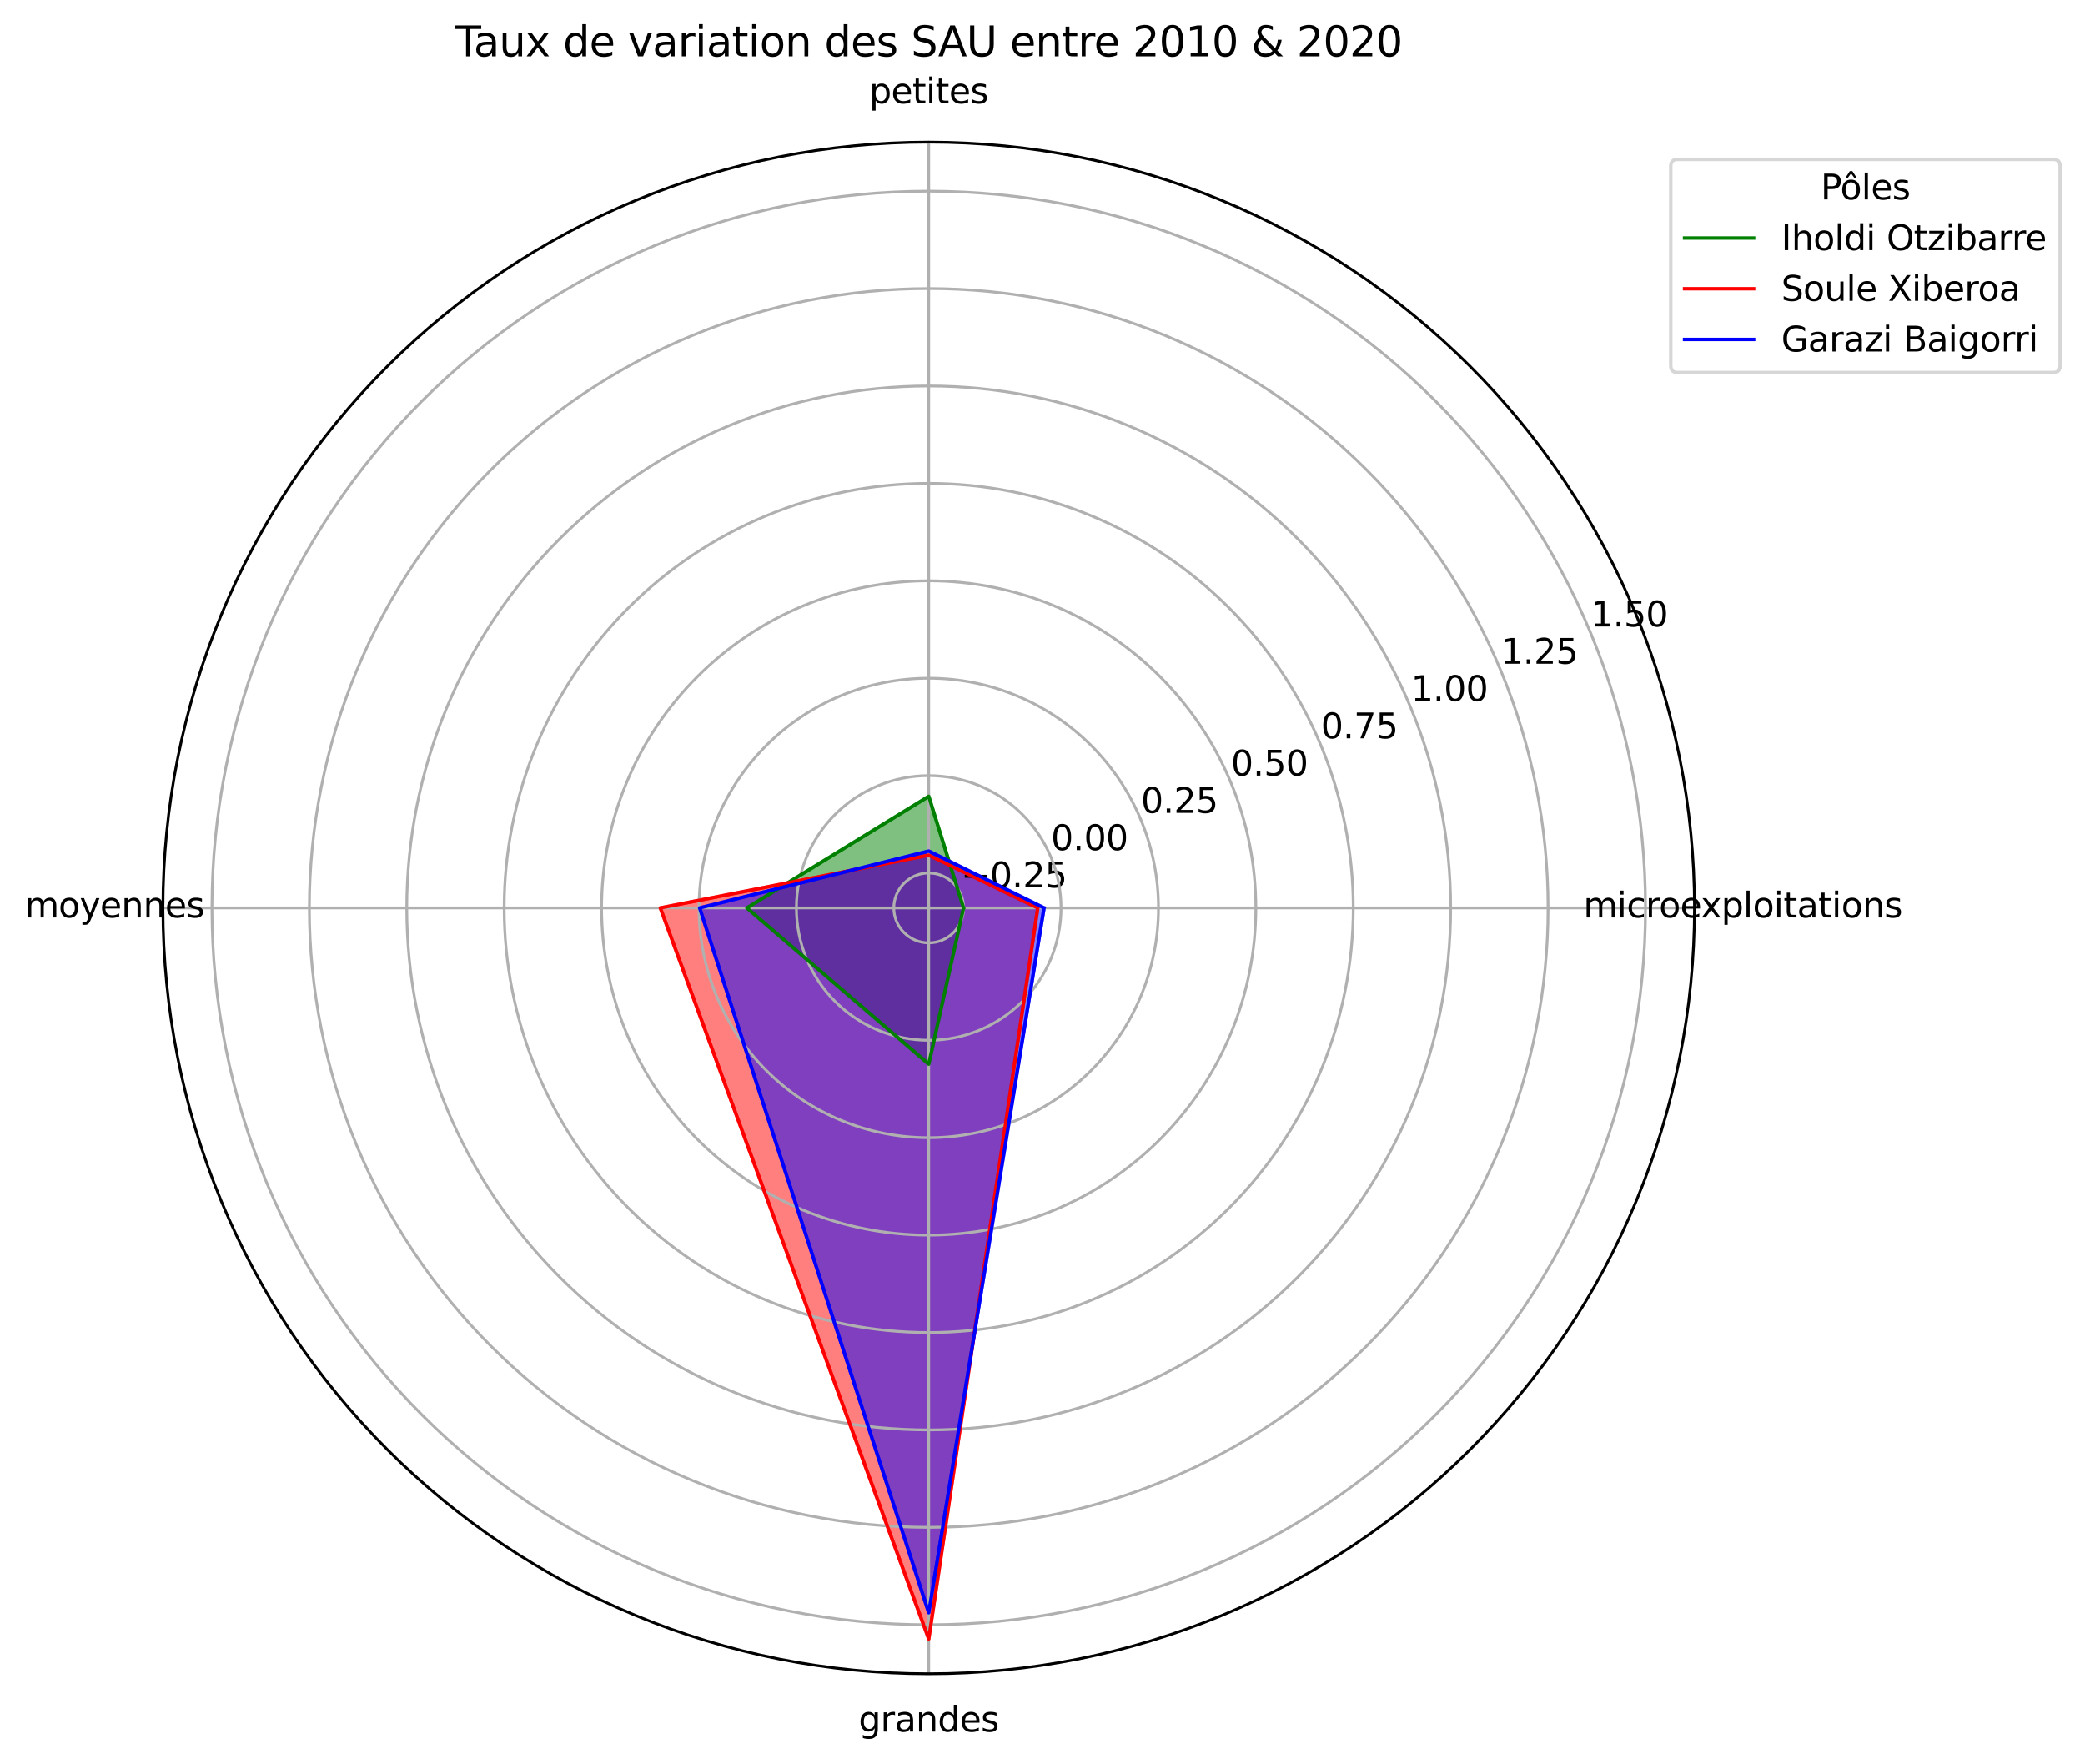 <?xml version="1.0" encoding="utf-8" standalone="no"?>
<!DOCTYPE svg PUBLIC "-//W3C//DTD SVG 1.1//EN"
  "http://www.w3.org/Graphics/SVG/1.1/DTD/svg11.dtd">
<svg xmlns:xlink="http://www.w3.org/1999/xlink" width="603.784pt" height="510.716pt" viewBox="0 0 603.784 510.716" xmlns="http://www.w3.org/2000/svg" version="1.1">
 <defs>
  <style type="text/css">*{stroke-linejoin: round; stroke-linecap: butt}</style>
 </defs>
 <g id="figure_1">
  <g id="patch_1">
   <path d="M 0 510.716 
L 603.784 510.716 
L 603.784 0 
L 0 0 
z
" style="fill: #ffffff"/>
  </g>
  <g id="axes_1">
   <g id="patch_2">
    <path d="M 490.704 262.917 
C 490.704 233.796 484.968 204.958 473.824 178.053 
C 462.68 151.149 446.344 126.701 425.752 106.109 
C 405.161 85.517 380.713 69.182 353.808 58.038 
C 326.904 46.893 298.066 41.157 268.944 41.157 
C 239.823 41.157 210.985 46.893 184.08 58.038 
C 157.176 69.182 132.728 85.517 112.136 106.109 
C 91.545 126.701 75.209 151.149 64.065 178.053 
C 52.921 204.958 47.184 233.796 47.184 262.917 
C 47.184 292.038 52.921 320.877 64.065 347.781 
C 75.209 374.686 91.545 399.133 112.136 419.725 
C 132.728 440.317 157.176 456.652 184.08 467.797 
C 210.985 478.941 239.823 484.677 268.944 484.677 
C 298.066 484.677 326.904 478.941 353.808 467.797 
C 380.713 456.652 405.161 440.317 425.752 419.725 
C 446.344 399.133 462.68 374.686 473.824 347.781 
C 484.968 320.877 490.704 292.038 490.704 262.917 
M 268.944 262.917 
C 268.944 262.917 268.944 262.917 268.944 262.917 
C 268.944 262.917 268.944 262.917 268.944 262.917 
C 268.944 262.917 268.944 262.917 268.944 262.917 
C 268.944 262.917 268.944 262.917 268.944 262.917 
C 268.944 262.917 268.944 262.917 268.944 262.917 
C 268.944 262.917 268.944 262.917 268.944 262.917 
C 268.944 262.917 268.944 262.917 268.944 262.917 
C 268.944 262.917 268.944 262.917 268.944 262.917 
C 268.944 262.917 268.944 262.917 268.944 262.917 
C 268.944 262.917 268.944 262.917 268.944 262.917 
C 268.944 262.917 268.944 262.917 268.944 262.917 
C 268.944 262.917 268.944 262.917 268.944 262.917 
C 268.944 262.917 268.944 262.917 268.944 262.917 
C 268.944 262.917 268.944 262.917 268.944 262.917 
C 268.944 262.917 268.944 262.917 268.944 262.917 
C 268.944 262.917 268.944 262.917 268.944 262.917 
z
" style="fill: #ffffff"/>
   </g>
   <g id="patch_3">
    <path d="M 279.024 262.917 
L 268.944 230.59 
L 216.289 262.917 
L 268.944 308.143 
z
" clip-path="url(#pcc0f1c256a)" style="fill: #008000; opacity: 0.5; stroke: #008000; stroke-linejoin: miter"/>
   </g>
   <g id="patch_4">
    <path d="M 300.525 262.917 
L 268.944 247.628 
L 191.221 262.917 
L 268.944 474.597 
z
" clip-path="url(#pcc0f1c256a)" style="fill: #ff0000; opacity: 0.5; stroke: #ff0000; stroke-linejoin: miter"/>
   </g>
   <g id="patch_5">
    <path d="M 302.34 262.917 
L 268.944 246.45 
L 202.601 262.917 
L 268.944 466.998 
z
" clip-path="url(#pcc0f1c256a)" style="fill: #0000ff; opacity: 0.5; stroke: #0000ff; stroke-linejoin: miter"/>
   </g>
   <g id="matplotlib.axis_1">
    <g id="xtick_1">
     <g id="line2d_1">
      <path d="M 268.944 262.917 
L 490.704 262.917 
" clip-path="url(#pcc0f1c256a)" style="fill: none; stroke: #b0b0b0; stroke-width: 0.8; stroke-linecap: square"/>
     </g>
     <g id="text_1">
      <!-- microexploitations -->
      <g transform="translate(458.527 265.677) scale(0.1 -0.1)">
       <defs>
        <path id="DejaVuSans-6d" d="M 3328 2828 
Q 3544 3216 3844 3400 
Q 4144 3584 4550 3584 
Q 5097 3584 5394 3201 
Q 5691 2819 5691 2113 
L 5691 0 
L 5113 0 
L 5113 2094 
Q 5113 2597 4934 2840 
Q 4756 3084 4391 3084 
Q 3944 3084 3684 2787 
Q 3425 2491 3425 1978 
L 3425 0 
L 2847 0 
L 2847 2094 
Q 2847 2600 2669 2842 
Q 2491 3084 2119 3084 
Q 1678 3084 1418 2786 
Q 1159 2488 1159 1978 
L 1159 0 
L 581 0 
L 581 3500 
L 1159 3500 
L 1159 2956 
Q 1356 3278 1631 3431 
Q 1906 3584 2284 3584 
Q 2666 3584 2933 3390 
Q 3200 3197 3328 2828 
z
" transform="scale(0.016)"/>
        <path id="DejaVuSans-69" d="M 603 3500 
L 1178 3500 
L 1178 0 
L 603 0 
L 603 3500 
z
M 603 4863 
L 1178 4863 
L 1178 4134 
L 603 4134 
L 603 4863 
z
" transform="scale(0.016)"/>
        <path id="DejaVuSans-63" d="M 3122 3366 
L 3122 2828 
Q 2878 2963 2633 3030 
Q 2388 3097 2138 3097 
Q 1578 3097 1268 2742 
Q 959 2388 959 1747 
Q 959 1106 1268 751 
Q 1578 397 2138 397 
Q 2388 397 2633 464 
Q 2878 531 3122 666 
L 3122 134 
Q 2881 22 2623 -34 
Q 2366 -91 2075 -91 
Q 1284 -91 818 406 
Q 353 903 353 1747 
Q 353 2603 823 3093 
Q 1294 3584 2113 3584 
Q 2378 3584 2631 3529 
Q 2884 3475 3122 3366 
z
" transform="scale(0.016)"/>
        <path id="DejaVuSans-72" d="M 2631 2963 
Q 2534 3019 2420 3045 
Q 2306 3072 2169 3072 
Q 1681 3072 1420 2755 
Q 1159 2438 1159 1844 
L 1159 0 
L 581 0 
L 581 3500 
L 1159 3500 
L 1159 2956 
Q 1341 3275 1631 3429 
Q 1922 3584 2338 3584 
Q 2397 3584 2469 3576 
Q 2541 3569 2628 3553 
L 2631 2963 
z
" transform="scale(0.016)"/>
        <path id="DejaVuSans-6f" d="M 1959 3097 
Q 1497 3097 1228 2736 
Q 959 2375 959 1747 
Q 959 1119 1226 758 
Q 1494 397 1959 397 
Q 2419 397 2687 759 
Q 2956 1122 2956 1747 
Q 2956 2369 2687 2733 
Q 2419 3097 1959 3097 
z
M 1959 3584 
Q 2709 3584 3137 3096 
Q 3566 2609 3566 1747 
Q 3566 888 3137 398 
Q 2709 -91 1959 -91 
Q 1206 -91 779 398 
Q 353 888 353 1747 
Q 353 2609 779 3096 
Q 1206 3584 1959 3584 
z
" transform="scale(0.016)"/>
        <path id="DejaVuSans-65" d="M 3597 1894 
L 3597 1613 
L 953 1613 
Q 991 1019 1311 708 
Q 1631 397 2203 397 
Q 2534 397 2845 478 
Q 3156 559 3463 722 
L 3463 178 
Q 3153 47 2828 -22 
Q 2503 -91 2169 -91 
Q 1331 -91 842 396 
Q 353 884 353 1716 
Q 353 2575 817 3079 
Q 1281 3584 2069 3584 
Q 2775 3584 3186 3129 
Q 3597 2675 3597 1894 
z
M 3022 2063 
Q 3016 2534 2758 2815 
Q 2500 3097 2075 3097 
Q 1594 3097 1305 2825 
Q 1016 2553 972 2059 
L 3022 2063 
z
" transform="scale(0.016)"/>
        <path id="DejaVuSans-78" d="M 3513 3500 
L 2247 1797 
L 3578 0 
L 2900 0 
L 1881 1375 
L 863 0 
L 184 0 
L 1544 1831 
L 300 3500 
L 978 3500 
L 1906 2253 
L 2834 3500 
L 3513 3500 
z
" transform="scale(0.016)"/>
        <path id="DejaVuSans-70" d="M 1159 525 
L 1159 -1331 
L 581 -1331 
L 581 3500 
L 1159 3500 
L 1159 2969 
Q 1341 3281 1617 3432 
Q 1894 3584 2278 3584 
Q 2916 3584 3314 3078 
Q 3713 2572 3713 1747 
Q 3713 922 3314 415 
Q 2916 -91 2278 -91 
Q 1894 -91 1617 61 
Q 1341 213 1159 525 
z
M 3116 1747 
Q 3116 2381 2855 2742 
Q 2594 3103 2138 3103 
Q 1681 3103 1420 2742 
Q 1159 2381 1159 1747 
Q 1159 1113 1420 752 
Q 1681 391 2138 391 
Q 2594 391 2855 752 
Q 3116 1113 3116 1747 
z
" transform="scale(0.016)"/>
        <path id="DejaVuSans-6c" d="M 603 4863 
L 1178 4863 
L 1178 0 
L 603 0 
L 603 4863 
z
" transform="scale(0.016)"/>
        <path id="DejaVuSans-74" d="M 1172 4494 
L 1172 3500 
L 2356 3500 
L 2356 3053 
L 1172 3053 
L 1172 1153 
Q 1172 725 1289 603 
Q 1406 481 1766 481 
L 2356 481 
L 2356 0 
L 1766 0 
Q 1100 0 847 248 
Q 594 497 594 1153 
L 594 3053 
L 172 3053 
L 172 3500 
L 594 3500 
L 594 4494 
L 1172 4494 
z
" transform="scale(0.016)"/>
        <path id="DejaVuSans-61" d="M 2194 1759 
Q 1497 1759 1228 1600 
Q 959 1441 959 1056 
Q 959 750 1161 570 
Q 1363 391 1709 391 
Q 2188 391 2477 730 
Q 2766 1069 2766 1631 
L 2766 1759 
L 2194 1759 
z
M 3341 1997 
L 3341 0 
L 2766 0 
L 2766 531 
Q 2569 213 2275 61 
Q 1981 -91 1556 -91 
Q 1019 -91 701 211 
Q 384 513 384 1019 
Q 384 1609 779 1909 
Q 1175 2209 1959 2209 
L 2766 2209 
L 2766 2266 
Q 2766 2663 2505 2880 
Q 2244 3097 1772 3097 
Q 1472 3097 1187 3025 
Q 903 2953 641 2809 
L 641 3341 
Q 956 3463 1253 3523 
Q 1550 3584 1831 3584 
Q 2591 3584 2966 3190 
Q 3341 2797 3341 1997 
z
" transform="scale(0.016)"/>
        <path id="DejaVuSans-6e" d="M 3513 2113 
L 3513 0 
L 2938 0 
L 2938 2094 
Q 2938 2591 2744 2837 
Q 2550 3084 2163 3084 
Q 1697 3084 1428 2787 
Q 1159 2491 1159 1978 
L 1159 0 
L 581 0 
L 581 3500 
L 1159 3500 
L 1159 2956 
Q 1366 3272 1645 3428 
Q 1925 3584 2291 3584 
Q 2894 3584 3203 3211 
Q 3513 2838 3513 2113 
z
" transform="scale(0.016)"/>
        <path id="DejaVuSans-73" d="M 2834 3397 
L 2834 2853 
Q 2591 2978 2328 3040 
Q 2066 3103 1784 3103 
Q 1356 3103 1142 2972 
Q 928 2841 928 2578 
Q 928 2378 1081 2264 
Q 1234 2150 1697 2047 
L 1894 2003 
Q 2506 1872 2764 1633 
Q 3022 1394 3022 966 
Q 3022 478 2636 193 
Q 2250 -91 1575 -91 
Q 1294 -91 989 -36 
Q 684 19 347 128 
L 347 722 
Q 666 556 975 473 
Q 1284 391 1588 391 
Q 1994 391 2212 530 
Q 2431 669 2431 922 
Q 2431 1156 2273 1281 
Q 2116 1406 1581 1522 
L 1381 1569 
Q 847 1681 609 1914 
Q 372 2147 372 2553 
Q 372 3047 722 3315 
Q 1072 3584 1716 3584 
Q 2034 3584 2315 3537 
Q 2597 3491 2834 3397 
z
" transform="scale(0.016)"/>
       </defs>
       <use xlink:href="#DejaVuSans-6d"/>
       <use xlink:href="#DejaVuSans-69" x="97.412"/>
       <use xlink:href="#DejaVuSans-63" x="125.195"/>
       <use xlink:href="#DejaVuSans-72" x="180.176"/>
       <use xlink:href="#DejaVuSans-6f" x="219.039"/>
       <use xlink:href="#DejaVuSans-65" x="280.221"/>
       <use xlink:href="#DejaVuSans-78" x="339.994"/>
       <use xlink:href="#DejaVuSans-70" x="399.174"/>
       <use xlink:href="#DejaVuSans-6c" x="462.65"/>
       <use xlink:href="#DejaVuSans-6f" x="490.434"/>
       <use xlink:href="#DejaVuSans-69" x="551.615"/>
       <use xlink:href="#DejaVuSans-74" x="579.398"/>
       <use xlink:href="#DejaVuSans-61" x="618.607"/>
       <use xlink:href="#DejaVuSans-74" x="679.887"/>
       <use xlink:href="#DejaVuSans-69" x="719.096"/>
       <use xlink:href="#DejaVuSans-6f" x="746.879"/>
       <use xlink:href="#DejaVuSans-6e" x="808.061"/>
       <use xlink:href="#DejaVuSans-73" x="871.439"/>
      </g>
     </g>
    </g>
    <g id="xtick_2">
     <g id="line2d_2">
      <path d="M 268.944 262.917 
L 268.944 41.157 
" clip-path="url(#pcc0f1c256a)" style="fill: none; stroke: #b0b0b0; stroke-width: 0.8; stroke-linecap: square"/>
     </g>
     <g id="text_2">
      <!-- petites -->
      <g transform="translate(251.703 29.917) scale(0.1 -0.1)">
       <use xlink:href="#DejaVuSans-70"/>
       <use xlink:href="#DejaVuSans-65" x="63.477"/>
       <use xlink:href="#DejaVuSans-74" x="125"/>
       <use xlink:href="#DejaVuSans-69" x="164.209"/>
       <use xlink:href="#DejaVuSans-74" x="191.992"/>
       <use xlink:href="#DejaVuSans-65" x="231.201"/>
       <use xlink:href="#DejaVuSans-73" x="292.725"/>
      </g>
     </g>
    </g>
    <g id="xtick_3">
     <g id="line2d_3">
      <path d="M 268.944 262.917 
L 47.184 262.917 
" clip-path="url(#pcc0f1c256a)" style="fill: none; stroke: #b0b0b0; stroke-width: 0.8; stroke-linecap: square"/>
     </g>
     <g id="text_3">
      <!-- moyennes -->
      <g transform="translate(7.2 265.677) scale(0.1 -0.1)">
       <defs>
        <path id="DejaVuSans-79" d="M 2059 -325 
Q 1816 -950 1584 -1140 
Q 1353 -1331 966 -1331 
L 506 -1331 
L 506 -850 
L 844 -850 
Q 1081 -850 1212 -737 
Q 1344 -625 1503 -206 
L 1606 56 
L 191 3500 
L 800 3500 
L 1894 763 
L 2988 3500 
L 3597 3500 
L 2059 -325 
z
" transform="scale(0.016)"/>
       </defs>
       <use xlink:href="#DejaVuSans-6d"/>
       <use xlink:href="#DejaVuSans-6f" x="97.412"/>
       <use xlink:href="#DejaVuSans-79" x="158.594"/>
       <use xlink:href="#DejaVuSans-65" x="217.773"/>
       <use xlink:href="#DejaVuSans-6e" x="279.297"/>
       <use xlink:href="#DejaVuSans-6e" x="342.676"/>
       <use xlink:href="#DejaVuSans-65" x="406.055"/>
       <use xlink:href="#DejaVuSans-73" x="467.578"/>
      </g>
     </g>
    </g>
    <g id="xtick_4">
     <g id="line2d_4">
      <path d="M 268.944 262.917 
L 268.944 484.677 
" clip-path="url(#pcc0f1c256a)" style="fill: none; stroke: #b0b0b0; stroke-width: 0.8; stroke-linecap: square"/>
     </g>
     <g id="text_4">
      <!-- grandes -->
      <g transform="translate(248.626 501.437) scale(0.1 -0.1)">
       <defs>
        <path id="DejaVuSans-67" d="M 2906 1791 
Q 2906 2416 2648 2759 
Q 2391 3103 1925 3103 
Q 1463 3103 1205 2759 
Q 947 2416 947 1791 
Q 947 1169 1205 825 
Q 1463 481 1925 481 
Q 2391 481 2648 825 
Q 2906 1169 2906 1791 
z
M 3481 434 
Q 3481 -459 3084 -895 
Q 2688 -1331 1869 -1331 
Q 1566 -1331 1297 -1286 
Q 1028 -1241 775 -1147 
L 775 -588 
Q 1028 -725 1275 -790 
Q 1522 -856 1778 -856 
Q 2344 -856 2625 -561 
Q 2906 -266 2906 331 
L 2906 616 
Q 2728 306 2450 153 
Q 2172 0 1784 0 
Q 1141 0 747 490 
Q 353 981 353 1791 
Q 353 2603 747 3093 
Q 1141 3584 1784 3584 
Q 2172 3584 2450 3431 
Q 2728 3278 2906 2969 
L 2906 3500 
L 3481 3500 
L 3481 434 
z
" transform="scale(0.016)"/>
        <path id="DejaVuSans-64" d="M 2906 2969 
L 2906 4863 
L 3481 4863 
L 3481 0 
L 2906 0 
L 2906 525 
Q 2725 213 2448 61 
Q 2172 -91 1784 -91 
Q 1150 -91 751 415 
Q 353 922 353 1747 
Q 353 2572 751 3078 
Q 1150 3584 1784 3584 
Q 2172 3584 2448 3432 
Q 2725 3281 2906 2969 
z
M 947 1747 
Q 947 1113 1208 752 
Q 1469 391 1925 391 
Q 2381 391 2643 752 
Q 2906 1113 2906 1747 
Q 2906 2381 2643 2742 
Q 2381 3103 1925 3103 
Q 1469 3103 1208 2742 
Q 947 2381 947 1747 
z
" transform="scale(0.016)"/>
       </defs>
       <use xlink:href="#DejaVuSans-67"/>
       <use xlink:href="#DejaVuSans-72" x="63.477"/>
       <use xlink:href="#DejaVuSans-61" x="104.59"/>
       <use xlink:href="#DejaVuSans-6e" x="165.869"/>
       <use xlink:href="#DejaVuSans-64" x="229.248"/>
       <use xlink:href="#DejaVuSans-65" x="292.725"/>
       <use xlink:href="#DejaVuSans-73" x="354.248"/>
      </g>
     </g>
    </g>
   </g>
   <g id="matplotlib.axis_2">
    <g id="ytick_1">
     <g id="line2d_5">
      <path d="M 279.056 262.917 
C 279.056 261.589 278.795 260.274 278.286 259.048 
C 277.778 257.821 277.033 256.706 276.095 255.767 
C 275.156 254.828 274.041 254.083 272.814 253.575 
C 271.587 253.067 270.272 252.805 268.944 252.805 
C 267.617 252.805 266.302 253.067 265.075 253.575 
C 263.848 254.083 262.733 254.828 261.794 255.767 
C 260.855 256.706 260.11 257.821 259.602 259.048 
C 259.094 260.274 258.833 261.589 258.833 262.917 
C 258.833 264.245 259.094 265.56 259.602 266.787 
C 260.11 268.014 260.855 269.128 261.794 270.067 
C 262.733 271.006 263.848 271.751 265.075 272.259 
C 266.302 272.767 267.617 273.029 268.944 273.029 
C 270.272 273.029 271.587 272.767 272.814 272.259 
C 274.041 271.751 275.156 271.006 276.095 270.067 
C 277.033 269.128 277.778 268.014 278.286 266.787 
C 278.795 265.56 279.056 264.245 279.056 262.917 
" clip-path="url(#pcc0f1c256a)" style="fill: none; stroke: #b0b0b0; stroke-width: 0.8; stroke-linecap: square"/>
     </g>
     <g id="text_5">
      <!-- −0.25 -->
      <g transform="translate(278.286 256.968) scale(0.1 -0.1)">
       <defs>
        <path id="DejaVuSans-2212" d="M 678 2272 
L 4684 2272 
L 4684 1741 
L 678 1741 
L 678 2272 
z
" transform="scale(0.016)"/>
        <path id="DejaVuSans-30" d="M 2034 4250 
Q 1547 4250 1301 3770 
Q 1056 3291 1056 2328 
Q 1056 1369 1301 889 
Q 1547 409 2034 409 
Q 2525 409 2770 889 
Q 3016 1369 3016 2328 
Q 3016 3291 2770 3770 
Q 2525 4250 2034 4250 
z
M 2034 4750 
Q 2819 4750 3233 4129 
Q 3647 3509 3647 2328 
Q 3647 1150 3233 529 
Q 2819 -91 2034 -91 
Q 1250 -91 836 529 
Q 422 1150 422 2328 
Q 422 3509 836 4129 
Q 1250 4750 2034 4750 
z
" transform="scale(0.016)"/>
        <path id="DejaVuSans-2e" d="M 684 794 
L 1344 794 
L 1344 0 
L 684 0 
L 684 794 
z
" transform="scale(0.016)"/>
        <path id="DejaVuSans-32" d="M 1228 531 
L 3431 531 
L 3431 0 
L 469 0 
L 469 531 
Q 828 903 1448 1529 
Q 2069 2156 2228 2338 
Q 2531 2678 2651 2914 
Q 2772 3150 2772 3378 
Q 2772 3750 2511 3984 
Q 2250 4219 1831 4219 
Q 1534 4219 1204 4116 
Q 875 4013 500 3803 
L 500 4441 
Q 881 4594 1212 4672 
Q 1544 4750 1819 4750 
Q 2544 4750 2975 4387 
Q 3406 4025 3406 3419 
Q 3406 3131 3298 2873 
Q 3191 2616 2906 2266 
Q 2828 2175 2409 1742 
Q 1991 1309 1228 531 
z
" transform="scale(0.016)"/>
        <path id="DejaVuSans-35" d="M 691 4666 
L 3169 4666 
L 3169 4134 
L 1269 4134 
L 1269 2991 
Q 1406 3038 1543 3061 
Q 1681 3084 1819 3084 
Q 2600 3084 3056 2656 
Q 3513 2228 3513 1497 
Q 3513 744 3044 326 
Q 2575 -91 1722 -91 
Q 1428 -91 1123 -41 
Q 819 9 494 109 
L 494 744 
Q 775 591 1075 516 
Q 1375 441 1709 441 
Q 2250 441 2565 725 
Q 2881 1009 2881 1497 
Q 2881 1984 2565 2268 
Q 2250 2553 1709 2553 
Q 1456 2553 1204 2497 
Q 953 2441 691 2322 
L 691 4666 
z
" transform="scale(0.016)"/>
       </defs>
       <use xlink:href="#DejaVuSans-2212"/>
       <use xlink:href="#DejaVuSans-30" x="83.789"/>
       <use xlink:href="#DejaVuSans-2e" x="147.412"/>
       <use xlink:href="#DejaVuSans-32" x="179.199"/>
       <use xlink:href="#DejaVuSans-35" x="242.822"/>
      </g>
     </g>
    </g>
    <g id="ytick_2">
     <g id="line2d_6">
      <path d="M 307.264 262.917 
C 307.264 257.885 306.273 252.902 304.347 248.253 
C 302.421 243.604 299.599 239.379 296.04 235.821 
C 292.482 232.263 288.258 229.44 283.609 227.515 
C 278.96 225.589 273.976 224.598 268.944 224.598 
C 263.912 224.598 258.929 225.589 254.28 227.515 
C 249.631 229.44 245.407 232.263 241.848 235.821 
C 238.29 239.379 235.467 243.604 233.542 248.253 
C 231.616 252.902 230.625 257.885 230.625 262.917 
C 230.625 267.949 231.616 272.932 233.542 277.581 
C 235.467 282.23 238.29 286.455 241.848 290.013 
C 245.407 293.571 249.631 296.394 254.28 298.32 
C 258.929 300.245 263.912 301.237 268.944 301.237 
C 273.976 301.237 278.96 300.245 283.609 298.32 
C 288.258 296.394 292.482 293.571 296.04 290.013 
C 299.599 286.455 302.421 282.23 304.347 277.581 
C 306.273 272.932 307.264 267.949 307.264 262.917 
" clip-path="url(#pcc0f1c256a)" style="fill: none; stroke: #b0b0b0; stroke-width: 0.8; stroke-linecap: square"/>
     </g>
     <g id="text_6">
      <!-- 0.00 -->
      <g transform="translate(304.347 246.173) scale(0.1 -0.1)">
       <use xlink:href="#DejaVuSans-30"/>
       <use xlink:href="#DejaVuSans-2e" x="63.623"/>
       <use xlink:href="#DejaVuSans-30" x="95.41"/>
       <use xlink:href="#DejaVuSans-30" x="159.033"/>
      </g>
     </g>
    </g>
    <g id="ytick_3">
     <g id="line2d_7">
      <path d="M 335.472 262.917 
C 335.472 254.181 333.751 245.53 330.407 237.458 
C 327.064 229.387 322.164 222.053 315.986 215.875 
C 309.809 209.698 302.474 204.797 294.403 201.454 
C 286.332 198.111 277.681 196.39 268.944 196.39 
C 260.208 196.39 251.557 198.111 243.486 201.454 
C 235.414 204.797 228.08 209.698 221.903 215.875 
C 215.725 222.053 210.825 229.387 207.481 237.458 
C 204.138 245.53 202.417 254.181 202.417 262.917 
C 202.417 271.653 204.138 280.305 207.481 288.376 
C 210.825 296.447 215.725 303.782 221.903 309.959 
C 228.08 316.136 235.414 321.037 243.486 324.38 
C 251.557 327.724 260.208 329.444 268.944 329.444 
C 277.681 329.444 286.332 327.724 294.403 324.38 
C 302.474 321.037 309.809 316.136 315.986 309.959 
C 322.164 303.782 327.064 296.447 330.407 288.376 
C 333.751 280.305 335.472 271.653 335.472 262.917 
" clip-path="url(#pcc0f1c256a)" style="fill: none; stroke: #b0b0b0; stroke-width: 0.8; stroke-linecap: square"/>
     </g>
     <g id="text_7">
      <!-- 0.25 -->
      <g transform="translate(330.407 235.379) scale(0.1 -0.1)">
       <use xlink:href="#DejaVuSans-30"/>
       <use xlink:href="#DejaVuSans-2e" x="63.623"/>
       <use xlink:href="#DejaVuSans-32" x="95.41"/>
       <use xlink:href="#DejaVuSans-35" x="159.033"/>
      </g>
     </g>
    </g>
    <g id="ytick_4">
     <g id="line2d_8">
      <path d="M 363.679 262.917 
C 363.679 250.477 361.229 238.157 356.468 226.664 
C 351.707 215.17 344.729 204.726 335.932 195.93 
C 327.135 187.133 316.691 180.154 305.198 175.394 
C 293.704 170.633 281.385 168.182 268.944 168.182 
C 256.504 168.182 244.184 170.633 232.691 175.394 
C 221.197 180.154 210.753 187.133 201.957 195.93 
C 193.16 204.726 186.182 215.17 181.421 226.664 
C 176.66 238.157 174.21 250.477 174.21 262.917 
C 174.21 275.358 176.66 287.677 181.421 299.171 
C 186.182 310.664 193.16 321.108 201.957 329.905 
C 210.753 338.702 221.197 345.68 232.691 350.441 
C 244.184 355.202 256.504 357.652 268.944 357.652 
C 281.385 357.652 293.704 355.202 305.198 350.441 
C 316.691 345.68 327.135 338.702 335.932 329.905 
C 344.729 321.108 351.707 310.664 356.468 299.171 
C 361.229 287.677 363.679 275.358 363.679 262.917 
" clip-path="url(#pcc0f1c256a)" style="fill: none; stroke: #b0b0b0; stroke-width: 0.8; stroke-linecap: square"/>
     </g>
     <g id="text_8">
      <!-- 0.50 -->
      <g transform="translate(356.468 224.584) scale(0.1 -0.1)">
       <use xlink:href="#DejaVuSans-30"/>
       <use xlink:href="#DejaVuSans-2e" x="63.623"/>
       <use xlink:href="#DejaVuSans-35" x="95.41"/>
       <use xlink:href="#DejaVuSans-30" x="159.033"/>
      </g>
     </g>
    </g>
    <g id="ytick_5">
     <g id="line2d_9">
      <path d="M 391.887 262.917 
C 391.887 246.773 388.707 230.785 382.528 215.869 
C 376.35 200.953 367.294 187.4 355.878 175.984 
C 344.462 164.568 330.908 155.511 315.992 149.333 
C 301.077 143.155 285.089 139.975 268.944 139.975 
C 252.8 139.975 236.812 143.155 221.896 149.333 
C 206.981 155.511 193.427 164.568 182.011 175.984 
C 170.595 187.4 161.539 200.953 155.36 215.869 
C 149.182 230.785 146.002 246.773 146.002 262.917 
C 146.002 279.062 149.182 295.05 155.36 309.965 
C 161.539 324.881 170.595 338.435 182.011 349.851 
C 193.427 361.267 206.981 370.323 221.896 376.501 
C 236.812 382.68 252.8 385.86 268.944 385.86 
C 285.089 385.86 301.077 382.68 315.992 376.501 
C 330.908 370.323 344.462 361.267 355.878 349.851 
C 367.294 338.435 376.35 324.881 382.528 309.965 
C 388.707 295.05 391.887 279.062 391.887 262.917 
" clip-path="url(#pcc0f1c256a)" style="fill: none; stroke: #b0b0b0; stroke-width: 0.8; stroke-linecap: square"/>
     </g>
     <g id="text_9">
      <!-- 0.75 -->
      <g transform="translate(382.528 213.789) scale(0.1 -0.1)">
       <defs>
        <path id="DejaVuSans-37" d="M 525 4666 
L 3525 4666 
L 3525 4397 
L 1831 0 
L 1172 0 
L 2766 4134 
L 525 4134 
L 525 4666 
z
" transform="scale(0.016)"/>
       </defs>
       <use xlink:href="#DejaVuSans-30"/>
       <use xlink:href="#DejaVuSans-2e" x="63.623"/>
       <use xlink:href="#DejaVuSans-37" x="95.41"/>
       <use xlink:href="#DejaVuSans-35" x="159.033"/>
      </g>
     </g>
    </g>
    <g id="ytick_6">
     <g id="line2d_10">
      <path d="M 420.095 262.917 
C 420.095 243.068 416.185 223.412 408.589 205.075 
C 400.993 186.737 389.859 170.073 375.824 156.038 
C 361.788 142.003 345.125 130.868 326.787 123.273 
C 308.449 115.677 288.793 111.767 268.944 111.767 
C 249.096 111.767 229.44 115.677 211.102 123.273 
C 192.764 130.868 176.1 142.003 162.065 156.038 
C 148.03 170.073 136.896 186.737 129.3 205.075 
C 121.704 223.412 117.794 243.068 117.794 262.917 
C 117.794 282.766 121.704 302.422 129.3 320.76 
C 136.896 339.098 148.03 355.761 162.065 369.797 
C 176.1 383.832 192.764 394.966 211.102 402.562 
C 229.44 410.158 249.096 414.067 268.944 414.067 
C 288.793 414.067 308.449 410.158 326.787 402.562 
C 345.125 394.966 361.788 383.832 375.824 369.797 
C 389.859 355.761 400.993 339.098 408.589 320.76 
C 416.185 302.422 420.095 282.766 420.095 262.917 
" clip-path="url(#pcc0f1c256a)" style="fill: none; stroke: #b0b0b0; stroke-width: 0.8; stroke-linecap: square"/>
     </g>
     <g id="text_10">
      <!-- 1.00 -->
      <g transform="translate(408.589 202.995) scale(0.1 -0.1)">
       <defs>
        <path id="DejaVuSans-31" d="M 794 531 
L 1825 531 
L 1825 4091 
L 703 3866 
L 703 4441 
L 1819 4666 
L 2450 4666 
L 2450 531 
L 3481 531 
L 3481 0 
L 794 0 
L 794 531 
z
" transform="scale(0.016)"/>
       </defs>
       <use xlink:href="#DejaVuSans-31"/>
       <use xlink:href="#DejaVuSans-2e" x="63.623"/>
       <use xlink:href="#DejaVuSans-30" x="95.41"/>
       <use xlink:href="#DejaVuSans-30" x="159.033"/>
      </g>
     </g>
    </g>
    <g id="ytick_7">
     <g id="line2d_11">
      <path d="M 448.302 262.917 
C 448.302 239.364 443.663 216.04 434.649 194.28 
C 425.636 172.52 412.424 152.747 395.77 136.092 
C 379.115 119.437 359.342 106.225 337.582 97.212 
C 315.821 88.199 292.497 83.559 268.944 83.559 
C 245.391 83.559 222.067 88.199 200.307 97.212 
C 178.547 106.225 158.774 119.437 142.119 136.092 
C 125.465 152.747 112.253 172.52 103.239 194.28 
C 94.226 216.04 89.586 239.364 89.586 262.917 
C 89.586 286.47 94.226 309.794 103.239 331.554 
C 112.253 353.315 125.465 373.088 142.119 389.742 
C 158.774 406.397 178.547 419.609 200.307 428.622 
C 222.067 437.636 245.391 442.275 268.944 442.275 
C 292.497 442.275 315.821 437.636 337.582 428.622 
C 359.342 419.609 379.115 406.397 395.77 389.742 
C 412.424 373.088 425.636 353.315 434.649 331.554 
C 443.663 309.794 448.302 286.47 448.302 262.917 
" clip-path="url(#pcc0f1c256a)" style="fill: none; stroke: #b0b0b0; stroke-width: 0.8; stroke-linecap: square"/>
     </g>
     <g id="text_11">
      <!-- 1.25 -->
      <g transform="translate(434.649 192.2) scale(0.1 -0.1)">
       <use xlink:href="#DejaVuSans-31"/>
       <use xlink:href="#DejaVuSans-2e" x="63.623"/>
       <use xlink:href="#DejaVuSans-32" x="95.41"/>
       <use xlink:href="#DejaVuSans-35" x="159.033"/>
      </g>
     </g>
    </g>
    <g id="ytick_8">
     <g id="line2d_12">
      <path d="M 476.51 262.917 
C 476.51 235.66 471.141 208.668 460.71 183.485 
C 450.279 158.303 434.989 135.42 415.715 116.146 
C 396.442 96.872 373.559 81.582 348.376 71.152 
C 323.194 60.721 296.202 55.352 268.944 55.352 
C 241.687 55.352 214.695 60.721 189.512 71.152 
C 164.33 81.582 141.447 96.872 122.173 116.146 
C 102.9 135.42 87.61 158.303 77.179 183.485 
C 66.748 208.668 61.379 235.66 61.379 262.917 
C 61.379 290.174 66.748 317.167 77.179 342.349 
C 87.61 367.532 102.9 390.414 122.173 409.688 
C 141.447 428.962 164.33 444.252 189.512 454.683 
C 214.695 465.114 241.687 470.483 268.944 470.483 
C 296.202 470.483 323.194 465.114 348.376 454.683 
C 373.559 444.252 396.442 428.962 415.715 409.688 
C 434.989 390.414 450.279 367.532 460.71 342.349 
C 471.141 317.167 476.51 290.174 476.51 262.917 
" clip-path="url(#pcc0f1c256a)" style="fill: none; stroke: #b0b0b0; stroke-width: 0.8; stroke-linecap: square"/>
     </g>
     <g id="text_12">
      <!-- 1.50 -->
      <g transform="translate(460.71 181.406) scale(0.1 -0.1)">
       <use xlink:href="#DejaVuSans-31"/>
       <use xlink:href="#DejaVuSans-2e" x="63.623"/>
       <use xlink:href="#DejaVuSans-35" x="95.41"/>
       <use xlink:href="#DejaVuSans-30" x="159.033"/>
      </g>
     </g>
    </g>
   </g>
   <g id="line2d_13">
    <path d="M 279.024 262.917 
L 268.944 230.59 
L 216.289 262.917 
L 268.944 308.143 
L 279.024 262.917 
" clip-path="url(#pcc0f1c256a)" style="fill: none; stroke: #008000; stroke-linecap: square"/>
   </g>
   <g id="line2d_14">
    <path d="M 300.525 262.917 
L 268.944 247.628 
L 191.221 262.917 
L 268.944 474.597 
L 300.525 262.917 
" clip-path="url(#pcc0f1c256a)" style="fill: none; stroke: #ff0000; stroke-linecap: square"/>
   </g>
   <g id="line2d_15">
    <path d="M 302.34 262.917 
L 268.944 246.45 
L 202.601 262.917 
L 268.944 466.998 
L 302.34 262.917 
" clip-path="url(#pcc0f1c256a)" style="fill: none; stroke: #0000ff; stroke-linecap: square"/>
   </g>
   <g id="patch_6">
    <path d="M 490.704 262.917 
C 490.704 233.796 484.968 204.958 473.824 178.053 
C 462.68 151.149 446.344 126.701 425.752 106.109 
C 405.161 85.517 380.713 69.182 353.808 58.038 
C 326.904 46.893 298.066 41.157 268.944 41.157 
C 239.823 41.157 210.985 46.893 184.08 58.038 
C 157.176 69.182 132.728 85.517 112.136 106.109 
C 91.545 126.701 75.209 151.149 64.065 178.053 
C 52.921 204.958 47.184 233.796 47.184 262.917 
C 47.184 292.038 52.921 320.877 64.065 347.781 
C 75.209 374.686 91.545 399.133 112.136 419.725 
C 132.728 440.317 157.176 456.652 184.08 467.797 
C 210.985 478.941 239.823 484.677 268.944 484.677 
C 298.066 484.677 326.904 478.941 353.808 467.797 
C 380.713 456.652 405.161 440.317 425.752 419.725 
C 446.344 399.133 462.68 374.686 473.824 347.781 
C 484.968 320.877 490.704 292.038 490.704 262.917 
" style="fill: none; stroke: #000000; stroke-width: 0.8; stroke-linejoin: miter; stroke-linecap: square"/>
   </g>
   <g id="text_13">
    <!-- Taux de variation des SAU entre 2010 &amp; 2020 -->
    <g transform="translate(131.819 16.318) scale(0.12 -0.12)">
     <defs>
      <path id="DejaVuSans-54" d="M -19 4666 
L 3928 4666 
L 3928 4134 
L 2272 4134 
L 2272 0 
L 1638 0 
L 1638 4134 
L -19 4134 
L -19 4666 
z
" transform="scale(0.016)"/>
      <path id="DejaVuSans-75" d="M 544 1381 
L 544 3500 
L 1119 3500 
L 1119 1403 
Q 1119 906 1312 657 
Q 1506 409 1894 409 
Q 2359 409 2629 706 
Q 2900 1003 2900 1516 
L 2900 3500 
L 3475 3500 
L 3475 0 
L 2900 0 
L 2900 538 
Q 2691 219 2414 64 
Q 2138 -91 1772 -91 
Q 1169 -91 856 284 
Q 544 659 544 1381 
z
M 1991 3584 
L 1991 3584 
z
" transform="scale(0.016)"/>
      <path id="DejaVuSans-20" transform="scale(0.016)"/>
      <path id="DejaVuSans-76" d="M 191 3500 
L 800 3500 
L 1894 563 
L 2988 3500 
L 3597 3500 
L 2284 0 
L 1503 0 
L 191 3500 
z
" transform="scale(0.016)"/>
      <path id="DejaVuSans-53" d="M 3425 4513 
L 3425 3897 
Q 3066 4069 2747 4153 
Q 2428 4238 2131 4238 
Q 1616 4238 1336 4038 
Q 1056 3838 1056 3469 
Q 1056 3159 1242 3001 
Q 1428 2844 1947 2747 
L 2328 2669 
Q 3034 2534 3370 2195 
Q 3706 1856 3706 1288 
Q 3706 609 3251 259 
Q 2797 -91 1919 -91 
Q 1588 -91 1214 -16 
Q 841 59 441 206 
L 441 856 
Q 825 641 1194 531 
Q 1563 422 1919 422 
Q 2459 422 2753 634 
Q 3047 847 3047 1241 
Q 3047 1584 2836 1778 
Q 2625 1972 2144 2069 
L 1759 2144 
Q 1053 2284 737 2584 
Q 422 2884 422 3419 
Q 422 4038 858 4394 
Q 1294 4750 2059 4750 
Q 2388 4750 2728 4690 
Q 3069 4631 3425 4513 
z
" transform="scale(0.016)"/>
      <path id="DejaVuSans-41" d="M 2188 4044 
L 1331 1722 
L 3047 1722 
L 2188 4044 
z
M 1831 4666 
L 2547 4666 
L 4325 0 
L 3669 0 
L 3244 1197 
L 1141 1197 
L 716 0 
L 50 0 
L 1831 4666 
z
" transform="scale(0.016)"/>
      <path id="DejaVuSans-55" d="M 556 4666 
L 1191 4666 
L 1191 1831 
Q 1191 1081 1462 751 
Q 1734 422 2344 422 
Q 2950 422 3222 751 
Q 3494 1081 3494 1831 
L 3494 4666 
L 4128 4666 
L 4128 1753 
Q 4128 841 3676 375 
Q 3225 -91 2344 -91 
Q 1459 -91 1007 375 
Q 556 841 556 1753 
L 556 4666 
z
" transform="scale(0.016)"/>
      <path id="DejaVuSans-26" d="M 1556 2509 
Q 1272 2256 1139 2004 
Q 1006 1753 1006 1478 
Q 1006 1022 1337 719 
Q 1669 416 2169 416 
Q 2466 416 2725 514 
Q 2984 613 3213 813 
L 1556 2509 
z
M 1997 2859 
L 3584 1234 
Q 3769 1513 3872 1830 
Q 3975 2147 3994 2503 
L 4575 2503 
Q 4538 2091 4375 1687 
Q 4213 1284 3922 891 
L 4794 0 
L 4006 0 
L 3559 459 
Q 3234 181 2878 45 
Q 2522 -91 2113 -91 
Q 1359 -91 881 339 
Q 403 769 403 1441 
Q 403 1841 612 2192 
Q 822 2544 1241 2853 
Q 1091 3050 1012 3245 
Q 934 3441 934 3628 
Q 934 4134 1281 4442 
Q 1628 4750 2203 4750 
Q 2463 4750 2720 4694 
Q 2978 4638 3244 4525 
L 3244 3956 
Q 2972 4103 2725 4179 
Q 2478 4256 2266 4256 
Q 1938 4256 1733 4082 
Q 1528 3909 1528 3634 
Q 1528 3475 1620 3314 
Q 1713 3153 1997 2859 
z
" transform="scale(0.016)"/>
     </defs>
     <use xlink:href="#DejaVuSans-54"/>
     <use xlink:href="#DejaVuSans-61" x="44.584"/>
     <use xlink:href="#DejaVuSans-75" x="105.863"/>
     <use xlink:href="#DejaVuSans-78" x="169.242"/>
     <use xlink:href="#DejaVuSans-20" x="228.422"/>
     <use xlink:href="#DejaVuSans-64" x="260.209"/>
     <use xlink:href="#DejaVuSans-65" x="323.686"/>
     <use xlink:href="#DejaVuSans-20" x="385.209"/>
     <use xlink:href="#DejaVuSans-76" x="416.996"/>
     <use xlink:href="#DejaVuSans-61" x="476.176"/>
     <use xlink:href="#DejaVuSans-72" x="537.455"/>
     <use xlink:href="#DejaVuSans-69" x="578.568"/>
     <use xlink:href="#DejaVuSans-61" x="606.352"/>
     <use xlink:href="#DejaVuSans-74" x="667.631"/>
     <use xlink:href="#DejaVuSans-69" x="706.84"/>
     <use xlink:href="#DejaVuSans-6f" x="734.623"/>
     <use xlink:href="#DejaVuSans-6e" x="795.805"/>
     <use xlink:href="#DejaVuSans-20" x="859.184"/>
     <use xlink:href="#DejaVuSans-64" x="890.971"/>
     <use xlink:href="#DejaVuSans-65" x="954.447"/>
     <use xlink:href="#DejaVuSans-73" x="1015.971"/>
     <use xlink:href="#DejaVuSans-20" x="1068.07"/>
     <use xlink:href="#DejaVuSans-53" x="1099.857"/>
     <use xlink:href="#DejaVuSans-41" x="1165.209"/>
     <use xlink:href="#DejaVuSans-55" x="1233.617"/>
     <use xlink:href="#DejaVuSans-20" x="1306.811"/>
     <use xlink:href="#DejaVuSans-65" x="1338.598"/>
     <use xlink:href="#DejaVuSans-6e" x="1400.121"/>
     <use xlink:href="#DejaVuSans-74" x="1463.5"/>
     <use xlink:href="#DejaVuSans-72" x="1502.709"/>
     <use xlink:href="#DejaVuSans-65" x="1541.572"/>
     <use xlink:href="#DejaVuSans-20" x="1603.096"/>
     <use xlink:href="#DejaVuSans-32" x="1634.883"/>
     <use xlink:href="#DejaVuSans-30" x="1698.506"/>
     <use xlink:href="#DejaVuSans-31" x="1762.129"/>
     <use xlink:href="#DejaVuSans-30" x="1825.752"/>
     <use xlink:href="#DejaVuSans-20" x="1889.375"/>
     <use xlink:href="#DejaVuSans-26" x="1921.162"/>
     <use xlink:href="#DejaVuSans-20" x="1999.141"/>
     <use xlink:href="#DejaVuSans-32" x="2030.928"/>
     <use xlink:href="#DejaVuSans-30" x="2094.551"/>
     <use xlink:href="#DejaVuSans-32" x="2158.174"/>
     <use xlink:href="#DejaVuSans-30" x="2221.797"/>
    </g>
   </g>
   <g id="legend_1">
    <g id="patch_7">
     <path d="M 485.825 107.87 
L 594.584 107.87 
Q 596.584 107.87 596.584 105.87 
L 596.584 48.157 
Q 596.584 46.157 594.584 46.157 
L 485.825 46.157 
Q 483.825 46.157 483.825 48.157 
L 483.825 105.87 
Q 483.825 107.87 485.825 107.87 
z
" style="fill: #ffffff; opacity: 0.8; stroke: #cccccc; stroke-linejoin: miter"/>
    </g>
    <g id="text_14">
     <!-- Pôles -->
     <g transform="translate(527.241 57.756) scale(0.1 -0.1)">
      <defs>
       <path id="DejaVuSans-50" d="M 1259 4147 
L 1259 2394 
L 2053 2394 
Q 2494 2394 2734 2622 
Q 2975 2850 2975 3272 
Q 2975 3691 2734 3919 
Q 2494 4147 2053 4147 
L 1259 4147 
z
M 628 4666 
L 2053 4666 
Q 2838 4666 3239 4311 
Q 3641 3956 3641 3272 
Q 3641 2581 3239 2228 
Q 2838 1875 2053 1875 
L 1259 1875 
L 1259 0 
L 628 0 
L 628 4666 
z
" transform="scale(0.016)"/>
       <path id="DejaVuSans-f4" d="M 1959 3097 
Q 1497 3097 1228 2736 
Q 959 2375 959 1747 
Q 959 1119 1226 758 
Q 1494 397 1959 397 
Q 2419 397 2687 759 
Q 2956 1122 2956 1747 
Q 2956 2369 2687 2733 
Q 2419 3097 1959 3097 
z
M 1959 3584 
Q 2709 3584 3137 3096 
Q 3566 2609 3566 1747 
Q 3566 888 3137 398 
Q 2709 -91 1959 -91 
Q 1206 -91 779 398 
Q 353 888 353 1747 
Q 353 2609 779 3096 
Q 1206 3584 1959 3584 
z
M 1729 5119 
L 2191 5119 
L 2957 3944 
L 2523 3944 
L 1960 4709 
L 1398 3944 
L 963 3944 
L 1729 5119 
z
" transform="scale(0.016)"/>
      </defs>
      <use xlink:href="#DejaVuSans-50"/>
      <use xlink:href="#DejaVuSans-f4" x="56.678"/>
      <use xlink:href="#DejaVuSans-6c" x="117.859"/>
      <use xlink:href="#DejaVuSans-65" x="145.643"/>
      <use xlink:href="#DejaVuSans-73" x="207.166"/>
     </g>
    </g>
    <g id="line2d_16">
     <path d="M 487.825 68.934 
L 497.825 68.934 
L 507.825 68.934 
" style="fill: none; stroke: #008000; stroke-linecap: square"/>
    </g>
    <g id="text_15">
     <!-- Iholdi Otzibarre -->
     <g transform="translate(515.825 72.434) scale(0.1 -0.1)">
      <defs>
       <path id="DejaVuSans-49" d="M 628 4666 
L 1259 4666 
L 1259 0 
L 628 0 
L 628 4666 
z
" transform="scale(0.016)"/>
       <path id="DejaVuSans-68" d="M 3513 2113 
L 3513 0 
L 2938 0 
L 2938 2094 
Q 2938 2591 2744 2837 
Q 2550 3084 2163 3084 
Q 1697 3084 1428 2787 
Q 1159 2491 1159 1978 
L 1159 0 
L 581 0 
L 581 4863 
L 1159 4863 
L 1159 2956 
Q 1366 3272 1645 3428 
Q 1925 3584 2291 3584 
Q 2894 3584 3203 3211 
Q 3513 2838 3513 2113 
z
" transform="scale(0.016)"/>
       <path id="DejaVuSans-4f" d="M 2522 4238 
Q 1834 4238 1429 3725 
Q 1025 3213 1025 2328 
Q 1025 1447 1429 934 
Q 1834 422 2522 422 
Q 3209 422 3611 934 
Q 4013 1447 4013 2328 
Q 4013 3213 3611 3725 
Q 3209 4238 2522 4238 
z
M 2522 4750 
Q 3503 4750 4090 4092 
Q 4678 3434 4678 2328 
Q 4678 1225 4090 567 
Q 3503 -91 2522 -91 
Q 1538 -91 948 565 
Q 359 1222 359 2328 
Q 359 3434 948 4092 
Q 1538 4750 2522 4750 
z
" transform="scale(0.016)"/>
       <path id="DejaVuSans-7a" d="M 353 3500 
L 3084 3500 
L 3084 2975 
L 922 459 
L 3084 459 
L 3084 0 
L 275 0 
L 275 525 
L 2438 3041 
L 353 3041 
L 353 3500 
z
" transform="scale(0.016)"/>
       <path id="DejaVuSans-62" d="M 3116 1747 
Q 3116 2381 2855 2742 
Q 2594 3103 2138 3103 
Q 1681 3103 1420 2742 
Q 1159 2381 1159 1747 
Q 1159 1113 1420 752 
Q 1681 391 2138 391 
Q 2594 391 2855 752 
Q 3116 1113 3116 1747 
z
M 1159 2969 
Q 1341 3281 1617 3432 
Q 1894 3584 2278 3584 
Q 2916 3584 3314 3078 
Q 3713 2572 3713 1747 
Q 3713 922 3314 415 
Q 2916 -91 2278 -91 
Q 1894 -91 1617 61 
Q 1341 213 1159 525 
L 1159 0 
L 581 0 
L 581 4863 
L 1159 4863 
L 1159 2969 
z
" transform="scale(0.016)"/>
      </defs>
      <use xlink:href="#DejaVuSans-49"/>
      <use xlink:href="#DejaVuSans-68" x="29.492"/>
      <use xlink:href="#DejaVuSans-6f" x="92.871"/>
      <use xlink:href="#DejaVuSans-6c" x="154.053"/>
      <use xlink:href="#DejaVuSans-64" x="181.836"/>
      <use xlink:href="#DejaVuSans-69" x="245.312"/>
      <use xlink:href="#DejaVuSans-20" x="273.096"/>
      <use xlink:href="#DejaVuSans-4f" x="304.883"/>
      <use xlink:href="#DejaVuSans-74" x="383.594"/>
      <use xlink:href="#DejaVuSans-7a" x="422.803"/>
      <use xlink:href="#DejaVuSans-69" x="475.293"/>
      <use xlink:href="#DejaVuSans-62" x="503.076"/>
      <use xlink:href="#DejaVuSans-61" x="566.553"/>
      <use xlink:href="#DejaVuSans-72" x="627.832"/>
      <use xlink:href="#DejaVuSans-72" x="667.195"/>
      <use xlink:href="#DejaVuSans-65" x="706.059"/>
     </g>
    </g>
    <g id="line2d_17">
     <path d="M 487.825 83.612 
L 497.825 83.612 
L 507.825 83.612 
" style="fill: none; stroke: #ff0000; stroke-linecap: square"/>
    </g>
    <g id="text_16">
     <!-- Soule Xiberoa -->
     <g transform="translate(515.825 87.112) scale(0.1 -0.1)">
      <defs>
       <path id="DejaVuSans-58" d="M 403 4666 
L 1081 4666 
L 2241 2931 
L 3406 4666 
L 4084 4666 
L 2584 2425 
L 4184 0 
L 3506 0 
L 2194 1984 
L 872 0 
L 191 0 
L 1856 2491 
L 403 4666 
z
" transform="scale(0.016)"/>
      </defs>
      <use xlink:href="#DejaVuSans-53"/>
      <use xlink:href="#DejaVuSans-6f" x="63.477"/>
      <use xlink:href="#DejaVuSans-75" x="124.658"/>
      <use xlink:href="#DejaVuSans-6c" x="188.037"/>
      <use xlink:href="#DejaVuSans-65" x="215.82"/>
      <use xlink:href="#DejaVuSans-20" x="277.344"/>
      <use xlink:href="#DejaVuSans-58" x="309.131"/>
      <use xlink:href="#DejaVuSans-69" x="377.637"/>
      <use xlink:href="#DejaVuSans-62" x="405.42"/>
      <use xlink:href="#DejaVuSans-65" x="468.896"/>
      <use xlink:href="#DejaVuSans-72" x="530.42"/>
      <use xlink:href="#DejaVuSans-6f" x="569.283"/>
      <use xlink:href="#DejaVuSans-61" x="630.465"/>
     </g>
    </g>
    <g id="line2d_18">
     <path d="M 487.825 98.29 
L 497.825 98.29 
L 507.825 98.29 
" style="fill: none; stroke: #0000ff; stroke-linecap: square"/>
    </g>
    <g id="text_17">
     <!-- Garazi Baigorri -->
     <g transform="translate(515.825 101.79) scale(0.1 -0.1)">
      <defs>
       <path id="DejaVuSans-47" d="M 3809 666 
L 3809 1919 
L 2778 1919 
L 2778 2438 
L 4434 2438 
L 4434 434 
Q 4069 175 3628 42 
Q 3188 -91 2688 -91 
Q 1594 -91 976 548 
Q 359 1188 359 2328 
Q 359 3472 976 4111 
Q 1594 4750 2688 4750 
Q 3144 4750 3555 4637 
Q 3966 4525 4313 4306 
L 4313 3634 
Q 3963 3931 3569 4081 
Q 3175 4231 2741 4231 
Q 1884 4231 1454 3753 
Q 1025 3275 1025 2328 
Q 1025 1384 1454 906 
Q 1884 428 2741 428 
Q 3075 428 3337 486 
Q 3600 544 3809 666 
z
" transform="scale(0.016)"/>
       <path id="DejaVuSans-42" d="M 1259 2228 
L 1259 519 
L 2272 519 
Q 2781 519 3026 730 
Q 3272 941 3272 1375 
Q 3272 1813 3026 2020 
Q 2781 2228 2272 2228 
L 1259 2228 
z
M 1259 4147 
L 1259 2741 
L 2194 2741 
Q 2656 2741 2882 2914 
Q 3109 3088 3109 3444 
Q 3109 3797 2882 3972 
Q 2656 4147 2194 4147 
L 1259 4147 
z
M 628 4666 
L 2241 4666 
Q 2963 4666 3353 4366 
Q 3744 4066 3744 3513 
Q 3744 3084 3544 2831 
Q 3344 2578 2956 2516 
Q 3422 2416 3680 2098 
Q 3938 1781 3938 1306 
Q 3938 681 3513 340 
Q 3088 0 2303 0 
L 628 0 
L 628 4666 
z
" transform="scale(0.016)"/>
      </defs>
      <use xlink:href="#DejaVuSans-47"/>
      <use xlink:href="#DejaVuSans-61" x="77.49"/>
      <use xlink:href="#DejaVuSans-72" x="138.77"/>
      <use xlink:href="#DejaVuSans-61" x="179.883"/>
      <use xlink:href="#DejaVuSans-7a" x="241.162"/>
      <use xlink:href="#DejaVuSans-69" x="293.652"/>
      <use xlink:href="#DejaVuSans-20" x="321.436"/>
      <use xlink:href="#DejaVuSans-42" x="353.223"/>
      <use xlink:href="#DejaVuSans-61" x="421.826"/>
      <use xlink:href="#DejaVuSans-69" x="483.105"/>
      <use xlink:href="#DejaVuSans-67" x="510.889"/>
      <use xlink:href="#DejaVuSans-6f" x="574.365"/>
      <use xlink:href="#DejaVuSans-72" x="635.547"/>
      <use xlink:href="#DejaVuSans-72" x="674.91"/>
      <use xlink:href="#DejaVuSans-69" x="716.023"/>
     </g>
    </g>
   </g>
  </g>
 </g>
 <defs>
  <clipPath id="pcc0f1c256a">
   <path d="M 490.704 262.917 
C 490.704 233.796 484.968 204.958 473.824 178.053 
C 462.68 151.149 446.344 126.701 425.752 106.109 
C 405.161 85.517 380.713 69.182 353.808 58.038 
C 326.904 46.893 298.066 41.157 268.944 41.157 
C 239.823 41.157 210.985 46.893 184.08 58.038 
C 157.176 69.182 132.728 85.517 112.136 106.109 
C 91.545 126.701 75.209 151.149 64.065 178.053 
C 52.921 204.958 47.184 233.796 47.184 262.917 
C 47.184 292.038 52.921 320.877 64.065 347.781 
C 75.209 374.686 91.545 399.133 112.136 419.725 
C 132.728 440.317 157.176 456.652 184.08 467.797 
C 210.985 478.941 239.823 484.677 268.944 484.677 
C 298.066 484.677 326.904 478.941 353.808 467.797 
C 380.713 456.652 405.161 440.317 425.752 419.725 
C 446.344 399.133 462.68 374.686 473.824 347.781 
C 484.968 320.877 490.704 292.038 490.704 262.917 
M 268.944 262.917 
C 268.944 262.917 268.944 262.917 268.944 262.917 
C 268.944 262.917 268.944 262.917 268.944 262.917 
C 268.944 262.917 268.944 262.917 268.944 262.917 
C 268.944 262.917 268.944 262.917 268.944 262.917 
C 268.944 262.917 268.944 262.917 268.944 262.917 
C 268.944 262.917 268.944 262.917 268.944 262.917 
C 268.944 262.917 268.944 262.917 268.944 262.917 
C 268.944 262.917 268.944 262.917 268.944 262.917 
C 268.944 262.917 268.944 262.917 268.944 262.917 
C 268.944 262.917 268.944 262.917 268.944 262.917 
C 268.944 262.917 268.944 262.917 268.944 262.917 
C 268.944 262.917 268.944 262.917 268.944 262.917 
C 268.944 262.917 268.944 262.917 268.944 262.917 
C 268.944 262.917 268.944 262.917 268.944 262.917 
C 268.944 262.917 268.944 262.917 268.944 262.917 
C 268.944 262.917 268.944 262.917 268.944 262.917 
z
"/>
  </clipPath>
 </defs>
</svg>
